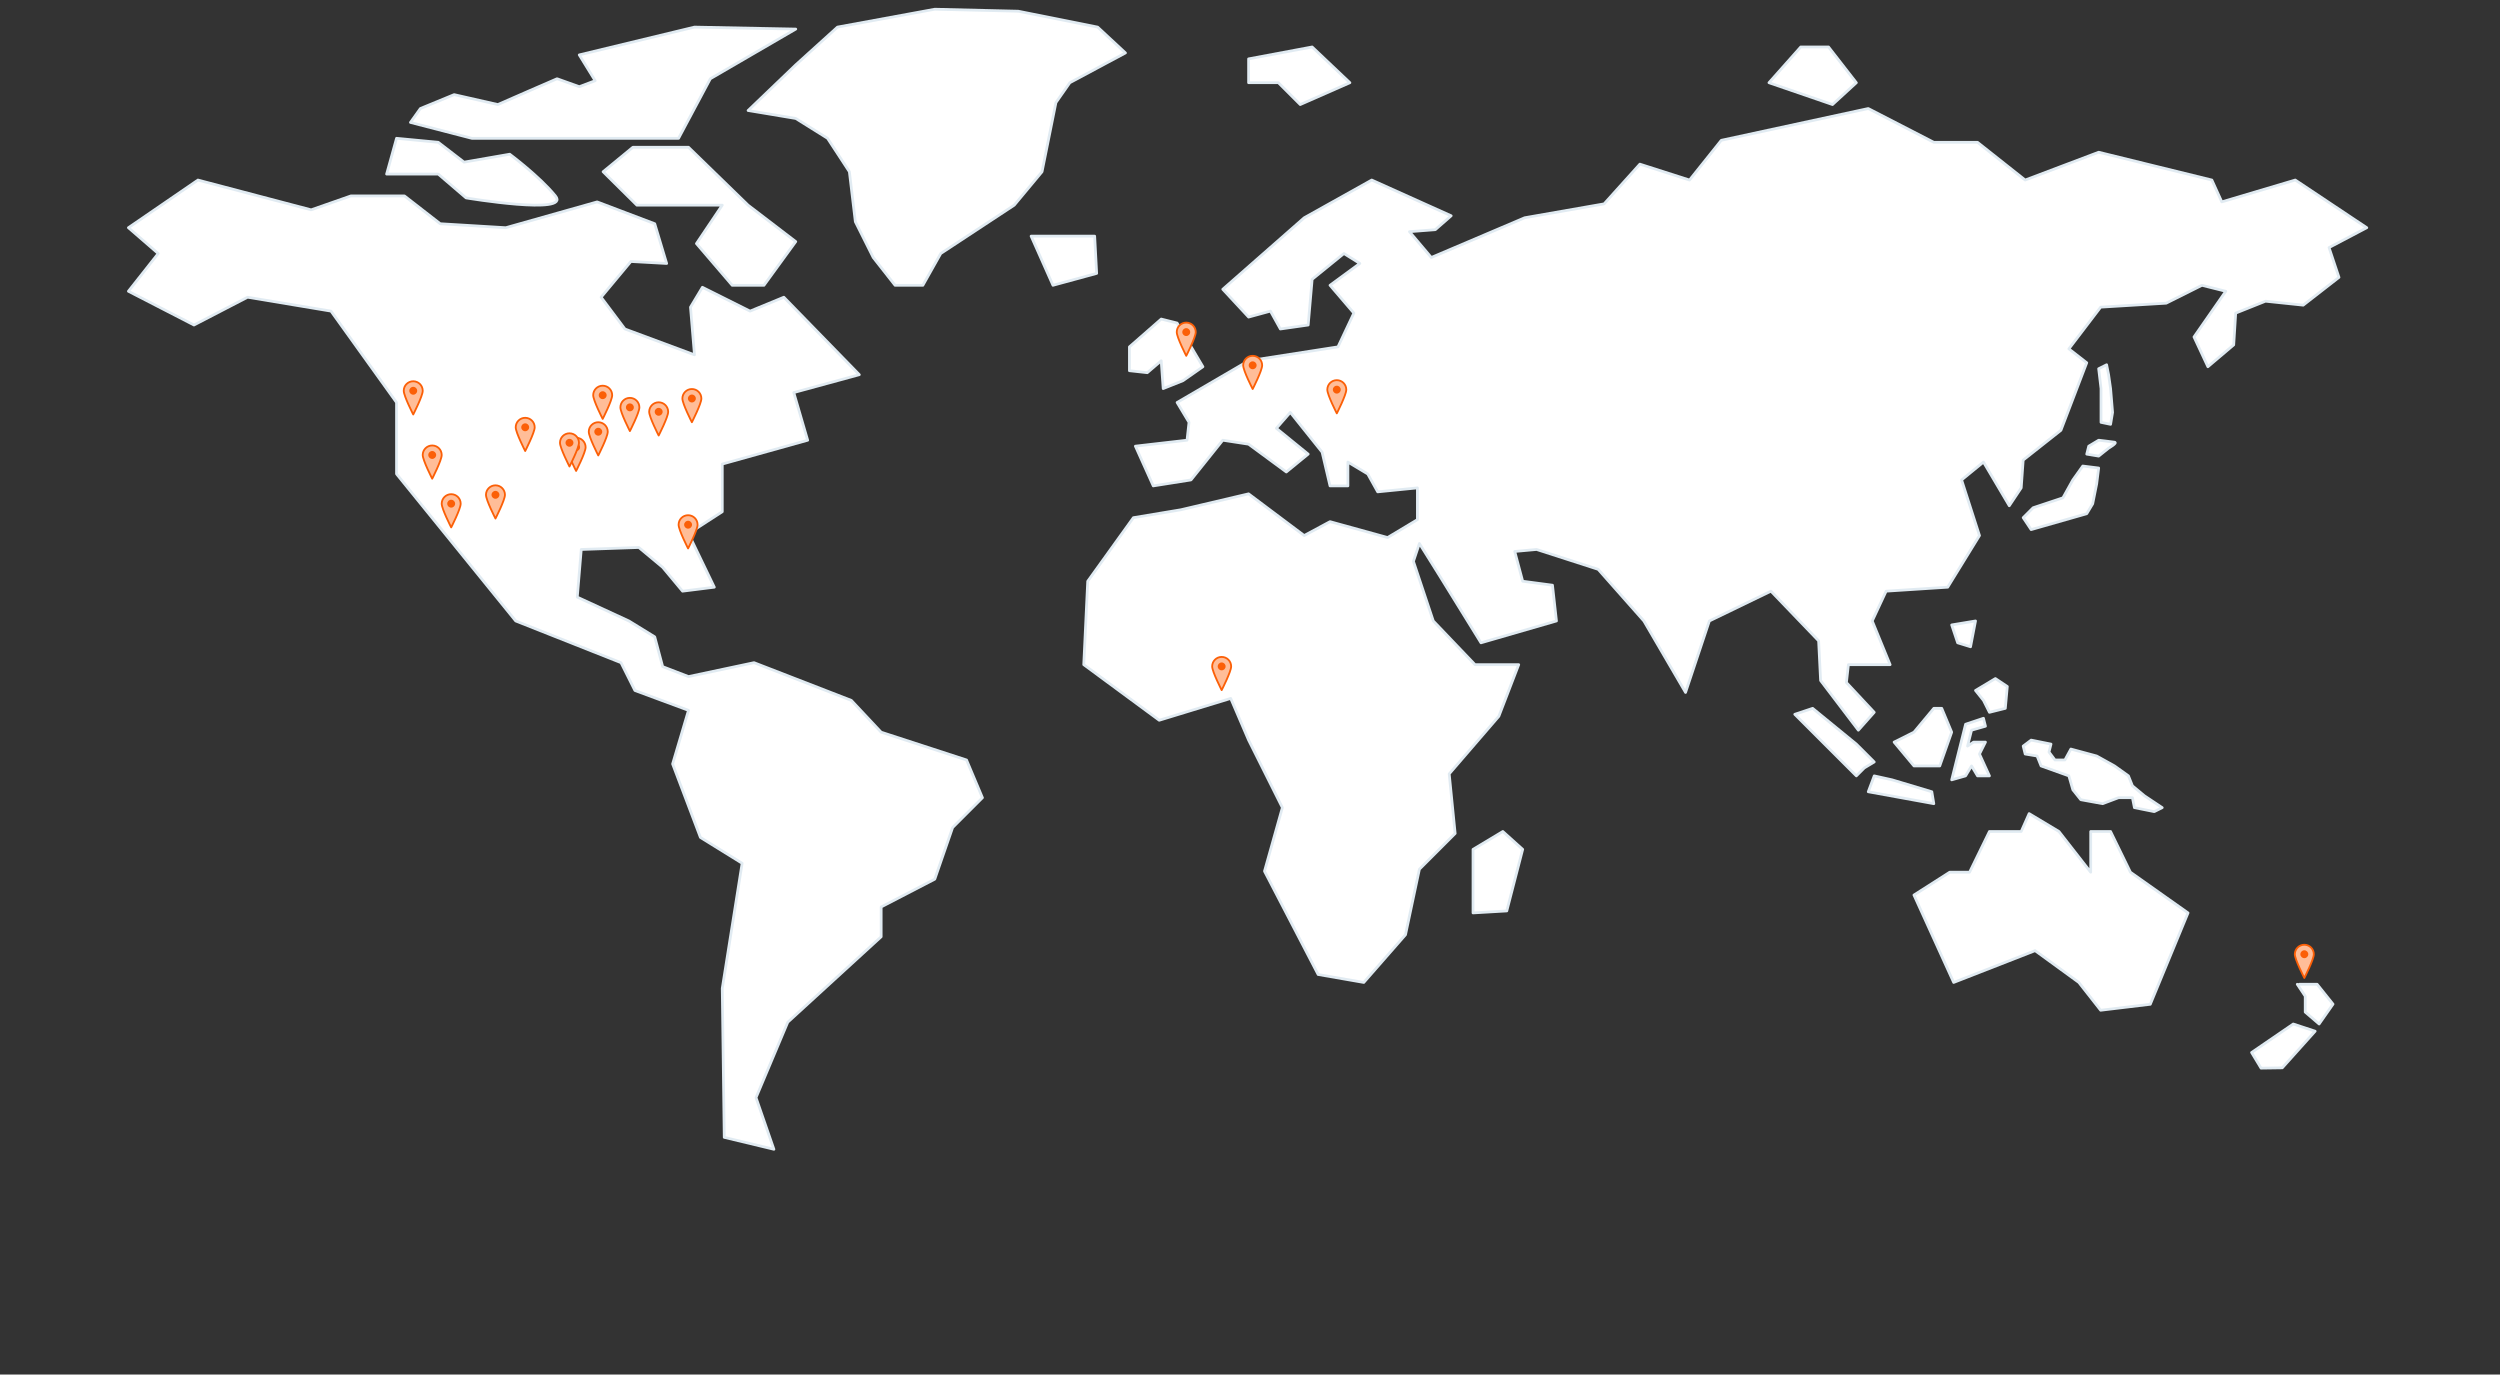 <?xml version="1.0" encoding="UTF-8" standalone="no"?><!DOCTYPE svg PUBLIC "-//W3C//DTD SVG 1.1//EN" "http://www.w3.org/Graphics/SVG/1.1/DTD/svg11.dtd"><svg width="100%" height="100%" viewBox="0 0 271 149" version="1.1" xmlns="http://www.w3.org/2000/svg" xmlns:xlink="http://www.w3.org/1999/xlink" xml:space="preserve" xmlns:serif="http://www.serif.com/" style="fill-rule:evenodd;clip-rule:evenodd;stroke-linecap:round;stroke-linejoin:round;stroke-miterlimit:1.5;"><rect x="0" y="0" width="271" height="149" fill="#333333" stroke="none"/><g id="Pangaea"><g id="South-East-Asia---Australia" serif:id="South East Asia / Australia"><path d="M194.554,77.431l6.675,6.674l0.861,-0.861l1.076,-0.646l-1.937,-1.938l-4.737,-3.875l-1.938,0.646Z" style="fill:#fff;stroke:#e1ebf2;stroke-width:0.3px;"/><path d="M202.52,85.827l0.646,-1.722l1.938,0.43l4.306,1.292l0.215,1.292l-2.368,-0.431l-4.737,-0.861Z" style="fill:#fff;stroke:#e1ebf2;stroke-width:0.3px;"/><path d="M205.319,80.445l2.153,2.583l2.799,0l1.292,-3.66l-1.077,-2.583l-0.861,0l-2.153,2.583l-2.153,1.077Z" style="fill:#fff;stroke:#e1ebf2;stroke-width:0.3px;"/><path d="M215.008,77.861l-1.938,0.646l-1.507,6.028l1.507,-0.43l0.646,-1.077l0.646,1.077l1.292,0l-1.077,-2.369l0.646,-1.291l-1.292,0l-0.646,0.43l0.431,-1.722l1.507,-0.431l-0.215,-0.861Z" style="fill:#fff;stroke:#e1ebf2;stroke-width:0.3px;"/><path d="M211.563,67.742l0.646,1.938l1.399,0.43l0.538,-2.798l-2.583,0.43Z" style="fill:#fff;stroke:#e1ebf2;stroke-width:0.3px;"/><path d="M214.146,74.847l0.862,1.076l0.646,1.292l1.722,-0.43l0.215,-2.369l-1.292,-0.861l-2.153,1.292Z" style="fill:#fff;stroke:#e1ebf2;stroke-width:0.3px;"/><path d="M219.314,80.875l0.215,0.861l1.292,0.216l0.43,1.076l3.014,1.077l0.431,1.507l0.861,1.076l2.368,0.431l1.723,-0.646l1.507,0l0.215,1.076l2.153,0.431l0.861,-0.431l-1.937,-1.291l-1.292,-1.077l-0.431,-1.076l-1.507,-1.077l-1.937,-1.076l-2.799,-0.754l-0.646,1.184l-1.077,0l-0.646,-0.861l0.216,-0.861l-2.153,-0.431l-0.861,0.646Z" style="fill:#fff;stroke:#e1ebf2;stroke-width:0.3px;"/></g><g id="Asian-Islands" serif:id="Asian Islands"><path d="M219.314,56.116l0.861,1.292l3.014,-0.861l3.014,-0.861l0.646,-1.077l0.431,-2.153l0.215,-1.722l-1.723,-0.216l-1.076,1.507l-1.076,1.938l-3.23,1.077l-1.076,1.076Z" style="fill:#fff;stroke:#e1ebf2;stroke-width:0.3px;"/><path d="M226.203,49.227l1.292,0.215l1.076,-0.861c0,0 1.019,-0.588 0.646,-0.646c-0.373,-0.059 -1.722,-0.215 -1.722,-0.215l-1.077,0.645l-0.215,0.862Z" style="fill:#fff;stroke:#e1ebf2;stroke-width:0.3px;"/><path d="M227.495,39.969l0.256,2.153l0,3.66l1.036,0.215l0.215,-1.292l-0.215,-2.583l-0.216,-1.507l-0.215,-1.077l-0.861,0.431Z" style="fill:#fff;stroke:#e1ebf2;stroke-width:0.3px;"/></g><path id="Russia" d="M191.756,8.966l6.889,2.368l2.584,-2.368l-3.015,-3.875l-3.014,0l-3.444,3.875Z" style="fill:#fff;stroke:#e1ebf2;stroke-width:0.3px;"/><g id="North-Atlantic" serif:id="North Atlantic"><path d="M135.348,8.966l3.229,0l2.368,2.368l5.383,-2.368l-4.091,-3.875l-6.889,1.291l0,2.584Z" style="fill:#fff;stroke:#e1ebf2;stroke-width:0.3px;"/><path d="M111.773,25.598l2.368,5.328l4.736,-1.291l-0.215,-4.037l-4.736,0l-2.153,0Z" style="fill:#fff;stroke:#e1ebf2;stroke-width:0.3px;"/><path d="M122.43,37.601l0,2.583l1.937,0.215l1.508,-1.291l0.215,3.014l2.153,-0.861l2.153,-1.507l-2.799,-4.737l-1.722,-0.431l-3.445,3.015Z" style="fill:#fff;stroke:#e1ebf2;stroke-width:0.3px;"/><path id="Greenland" d="M81.093,11.98l5.167,0.861l3.445,2.153l2.368,3.623l0.646,5.42l1.937,3.875l2.369,3.014l3.014,0l1.938,-3.444l7.966,-5.243l3.014,-3.622l1.507,-7.498l1.507,-2.153l6.028,-3.229l-3.014,-2.799l-8.612,-1.723l-9.042,-0.215l-10.55,1.938l-4.521,4.09l-5.167,4.952Z" style="fill:#fff;stroke:#e1ebf2;stroke-width:0.3px;"/></g><path id="Madagascar" d="M162.906,90.133l-3.23,1.938l0,6.889l3.66,-0.215l1.723,-6.674l-2.153,-1.938Z" style="fill:#fff;stroke:#e1ebf2;stroke-width:0.3px;"/><path id="Africa-Europe-Asia" serif:id="Africa Europe Asia" d="M128.028,55.255l-5.168,0.861l-4.951,6.89l-0.431,9.042l8.181,6.028l7.751,-2.368l1.938,4.521l3.66,7.32l-1.938,6.89l5.813,11.195l4.952,0.862l4.521,-5.167l1.507,-7.105l3.876,-3.876l-0.646,-6.459l5.382,-6.243l2.153,-5.598l-4.736,0l-4.522,-4.736l-2.153,-6.459l0.646,-1.938l2.153,3.445l4.521,7.32l8.182,-2.368l-0.431,-3.876l-3.229,-0.43l-0.862,-3.23l2.369,-0.215l6.674,2.153l4.952,5.598l4.521,7.75l2.584,-7.75l6.674,-3.23l5.167,5.383l0.215,4.305l4.091,5.383l1.722,-1.938l-3.014,-3.229l0.215,-1.938l4.522,0l-1.938,-4.736l1.507,-3.23l6.674,-0.431l3.445,-5.597l-1.938,-6.029l2.369,-1.937l2.798,4.736l1.292,-1.937l0.216,-3.015l4.09,-3.229l2.799,-7.32l-1.938,-1.507l3.445,-4.521l7.105,-0.431l3.875,-1.938l2.584,0.646l-3.445,4.952l1.507,3.23l2.799,-2.369l0.215,-3.445l3.23,-1.291l4.09,0.43l3.876,-3.014l-1.077,-3.229l4.091,-2.153l-7.751,-5.167l-7.966,2.368l-1.076,-2.368l-12.272,-3.015l-7.966,3.015l-5.167,-4.091l-4.737,0l-7.105,-3.66l-15.932,3.445l-3.444,4.306l-5.383,-1.723l-3.875,4.306l-8.612,1.507l-10.119,4.306l-2.368,-2.799l2.799,-0.215l1.722,-1.507l-8.612,-3.875l-7.32,4.09l-8.827,7.751l2.799,3.014l2.368,-0.646l1.076,1.938l3.015,-0.431l0.43,-4.952l3.445,-2.798l1.722,1.076l-3.229,2.368l2.583,3.014l-1.722,3.661l-9.688,1.507l-7.751,4.521l1.292,2.153l-0.216,1.938l-5.597,0.645l1.937,4.306l4.091,-0.646l3.445,-4.305l2.799,0.43l4.09,3.014l2.369,-1.937l-3.445,-2.799l1.507,-1.723l3.445,4.306l0.861,3.66l1.938,0l0,-2.583l2.152,1.292l1.077,1.937l4.306,-0.43l0,3.444l-3.23,1.938l-6.243,-1.722l-2.799,1.507l-6.028,-4.521l-7.32,1.722Z" style="fill:#fff;stroke:#e1ebf2;stroke-width:0.3px;"/><g id="New-Zealand" serif:id="New Zealand"><path d="M248.587,111.002l-4.514,3.088l1.023,1.696l2.303,-0.033l3.563,-3.971l-2.375,-0.78Z" style="fill:#fff;stroke:#e1ebf2;stroke-width:0.3px;"/><path d="M249.025,106.696l0.861,1.292l0,1.722l1.507,1.292l1.507,-2.153l-1.722,-2.153l-1.938,0" style="fill:#fff;stroke:#e1ebf2;stroke-width:0.3px;"/></g><path id="Australia-" serif:id="Australia " d="M207.472,97.023l4.306,9.473l8.827,-3.445l4.737,3.445l2.368,3.014l5.383,-0.646l4.09,-9.904l-6.243,-4.413l-2.153,-4.414l-2.153,0l0,4.414l-3.445,-4.414l-3.23,-1.938l-0.861,1.938l-3.444,0l-2.153,4.414l-2.153,0l-3.876,2.476Z" style="fill:#fff;stroke:#e1ebf2;stroke-width:0.3px;"/><path id="Americas" d="M13.92,24.683l3.229,2.799l-3.229,4.09l7.105,3.66l5.813,-3.014l9.042,1.507l7.105,9.904l0,7.751l12.918,15.932l11.411,4.521l1.507,3.014l5.813,2.153l-1.723,5.813l3.015,7.966l4.521,2.799l-2.153,13.564l0.215,16.147l5.383,1.292l-1.938,-5.598l3.445,-8.181l10.119,-9.258l0,-3.23l5.813,-3.014l1.937,-5.598l3.23,-3.229l-1.723,-4.091l-9.257,-3.014l-3.23,-3.445l-10.549,-4.09l-7.105,1.507l-2.799,-1.077l-0.861,-3.229l-2.799,-1.722l-5.598,-2.584l0.431,-5.167l6.243,-0.215l2.584,2.153l2.153,2.583l3.445,-0.431l-2.799,-5.813l3.66,-2.368l0,-5.167l9.258,-2.583l-1.507,-5.168l7.104,-1.937l-8.181,-8.397l-3.66,1.507l-5.167,-2.583l-1.292,2.153l0.431,5.167l-7.536,-2.799l-2.583,-3.445l3.229,-3.875l3.876,0.215l-1.292,-4.306l-6.244,-2.368l-9.904,2.799l-7.104,-0.431l-3.876,-3.014l-5.813,0l-4.306,1.507l-12.272,-3.229l-7.535,5.167Z" style="fill:#fff;stroke:#e1ebf2;stroke-width:0.3px;"/><g id="Canada"><path d="M42.985,14.994l-1.076,3.876l5.597,0l3.015,2.583c0,0 11.412,1.904 9.688,-0.215c-1.724,-2.119 -4.952,-4.521 -4.952,-4.521l-4.952,0.861l-2.799,-2.153l-4.521,-0.431Z" style="fill:#fff;stroke:#e1ebf2;stroke-width:0.3px;"/><path d="M86.26,3.153l-10.98,-0.215l-12.488,3.014l1.723,2.799l-1.723,0.646l-2.406,-0.862l-2.976,1.292l-3.445,1.507l-4.736,-1.076l-3.66,1.507l-1.077,1.507l6.655,1.722l22.41,0l3.445,-6.459l9.258,-5.382Z" style="fill:#fff;stroke:#e1ebf2;stroke-width:0.3px;"/><path d="M75.495,26.405l3.875,4.521l3.445,0l3.445,-4.736l-5.167,-3.951l-6.459,-6.276l-6.028,0l-3.23,2.654l3.66,3.622l9.258,0l-2.799,4.166Z" style="fill:#fff;stroke:#e1ebf2;stroke-width:0.3px;"/></g></g><g id="Andrew---Lisa" serif:id="Andrew - Lisa"><path d="M249.789,102.41c0.568,0 1.028,0.461 1.028,1.029c0,0.568 -1.028,2.571 -1.028,2.571c0,0 -1.029,-2.003 -1.029,-2.571c0,-0.568 0.461,-1.029 1.029,-1.029" style="fill:#ffbd98;fill-rule:nonzero;stroke:#fb5f07;stroke-width:0.2px;stroke-linecap:butt;stroke-miterlimit:2;"/><path d="M250.217,103.439c0,0.237 -0.192,0.428 -0.428,0.428c-0.237,0 -0.429,-0.191 -0.429,-0.428c0,-0.237 0.192,-0.429 0.429,-0.429c0.236,0 0.428,0.192 0.428,0.429" style="fill:#fb5f07;fill-rule:nonzero;"/></g><g id="Tubiz"><path d="M132.429,71.21c0.568,0 1.028,0.461 1.028,1.029c0,0.568 -1.028,2.571 -1.028,2.571c0,0 -1.029,-2.003 -1.029,-2.571c0,-0.568 0.461,-1.029 1.029,-1.029" style="fill:#ffbd98;fill-rule:nonzero;stroke:#fb5f07;stroke-width:0.2px;stroke-linecap:butt;stroke-miterlimit:2;"/><path d="M132.857,72.239c0,0.237 -0.192,0.428 -0.428,0.428c-0.237,0 -0.429,-0.191 -0.429,-0.428c0,-0.237 0.192,-0.429 0.429,-0.429c0.236,0 0.428,0.192 0.428,0.429" style="fill:#fb5f07;fill-rule:nonzero;"/></g><g id="Mihai"><path d="M144.909,41.21c0.568,0 1.028,0.461 1.028,1.029c0,0.568 -1.028,2.571 -1.028,2.571c0,0 -1.029,-2.003 -1.029,-2.571c0,-0.568 0.461,-1.029 1.029,-1.029" style="fill:#ffbd98;fill-rule:nonzero;stroke:#fb5f07;stroke-width:0.2px;stroke-linecap:butt;stroke-miterlimit:2;"/><path d="M145.337,42.239c0,0.237 -0.192,0.428 -0.428,0.428c-0.237,0 -0.429,-0.191 -0.429,-0.428c0,-0.237 0.192,-0.429 0.429,-0.429c0.236,0 0.428,0.192 0.428,0.429" style="fill:#fb5f07;fill-rule:nonzero;"/></g><g id="Michael"><path d="M135.789,38.57c0.568,0 1.028,0.461 1.028,1.029c0,0.568 -1.028,2.571 -1.028,2.571c0,0 -1.029,-2.003 -1.029,-2.571c0,-0.568 0.461,-1.029 1.029,-1.029" style="fill:#ffbd98;fill-rule:nonzero;stroke:#fb5f07;stroke-width:0.2px;stroke-linecap:butt;stroke-miterlimit:2;"/><path d="M136.217,39.599c0,0.237 -0.192,0.428 -0.428,0.428c-0.237,0 -0.429,-0.191 -0.429,-0.428c0,-0.237 0.192,-0.429 0.429,-0.429c0.236,0 0.428,0.192 0.428,0.429" style="fill:#fb5f07;fill-rule:nonzero;"/></g><g id="Ashley"><path d="M128.589,34.97c0.568,0 1.028,0.461 1.028,1.029c0,0.568 -1.028,2.571 -1.028,2.571c0,0 -1.029,-2.003 -1.029,-2.571c0,-0.568 0.461,-1.029 1.029,-1.029" style="fill:#ffbd98;fill-rule:nonzero;stroke:#fb5f07;stroke-width:0.2px;stroke-linecap:butt;stroke-miterlimit:2;"/><path d="M129.017,35.999c0,0.237 -0.192,0.428 -0.428,0.428c-0.237,0 -0.429,-0.191 -0.429,-0.428c0,-0.237 0.192,-0.429 0.429,-0.429c0.236,0 0.428,0.192 0.428,0.429" style="fill:#fb5f07;fill-rule:nonzero;"/></g><g id="Spencer---Florida" serif:id="Spencer - Florida"><path d="M53.709,52.61c0.568,0 1.028,0.461 1.028,1.029c0,0.568 -1.028,2.571 -1.028,2.571c0,0 -1.029,-2.003 -1.029,-2.571c0,-0.568 0.461,-1.029 1.029,-1.029" style="fill:#ffbd98;fill-rule:nonzero;stroke:#fb5f07;stroke-width:0.2px;stroke-linecap:butt;stroke-miterlimit:2;"/><path d="M54.137,53.639c0,0.237 -0.192,0.428 -0.428,0.428c-0.237,0 -0.429,-0.191 -0.429,-0.428c0,-0.237 0.192,-0.429 0.429,-0.429c0.236,0 0.428,0.192 0.428,0.429" style="fill:#fb5f07;fill-rule:nonzero;"/></g><g id="Chris---Arizona" serif:id="Chris - Arizona"><path d="M74.589,55.85c0.568,0 1.028,0.461 1.028,1.029c0,0.568 -1.028,2.571 -1.028,2.571c0,0 -1.029,-2.003 -1.029,-2.571c0,-0.568 0.461,-1.029 1.029,-1.029" style="fill:#ffbd98;fill-rule:nonzero;stroke:#fb5f07;stroke-width:0.2px;stroke-linecap:butt;stroke-miterlimit:2;"/><path d="M75.017,56.879c0,0.237 -0.192,0.428 -0.428,0.428c-0.237,0 -0.429,-0.191 -0.429,-0.428c0,-0.237 0.192,-0.429 0.429,-0.429c0.236,0 0.428,0.192 0.428,0.429" style="fill:#fb5f07;fill-rule:nonzero;"/></g><g id="Sean---San-Diego" serif:id="Sean - San Diego"><path d="M48.909,53.57c0.568,0 1.028,0.461 1.028,1.029c0,0.568 -1.028,2.571 -1.028,2.571c0,0 -1.029,-2.003 -1.029,-2.571c0,-0.568 0.461,-1.029 1.029,-1.029" style="fill:#ffbd98;fill-rule:nonzero;stroke:#fb5f07;stroke-width:0.2px;stroke-linecap:butt;stroke-miterlimit:2;"/><path d="M49.337,54.599c0,0.237 -0.192,0.428 -0.428,0.428c-0.237,0 -0.429,-0.191 -0.429,-0.428c0,-0.237 0.192,-0.429 0.429,-0.429c0.236,0 0.428,0.192 0.428,0.429" style="fill:#fb5f07;fill-rule:nonzero;"/></g><g id="Phil-D---Fresno" serif:id="Phil D - Fresno"><path d="M46.851,48.29c0.568,0 1.029,0.461 1.029,1.029c0,0.568 -1.029,2.571 -1.029,2.571c0,0 -1.028,-2.003 -1.028,-2.571c0,-0.568 0.46,-1.029 1.028,-1.029" style="fill:#ffbd98;fill-rule:nonzero;stroke:#fb5f07;stroke-width:0.2px;stroke-linecap:butt;stroke-miterlimit:2;"/><path d="M47.28,49.319c0,0.237 -0.192,0.428 -0.429,0.428c-0.236,0 -0.428,-0.191 -0.428,-0.428c0,-0.237 0.192,-0.429 0.428,-0.429c0.237,0 0.429,0.192 0.429,0.429" style="fill:#fb5f07;fill-rule:nonzero;"/></g><g id="Tyler"><path d="M64.851,45.77c0.568,0 1.029,0.461 1.029,1.029c0,0.568 -1.029,2.571 -1.029,2.571c0,0 -1.028,-2.003 -1.028,-2.571c0,-0.568 0.46,-1.029 1.028,-1.029" style="fill:#ffbd98;fill-rule:nonzero;stroke:#fb5f07;stroke-width:0.2px;stroke-linecap:butt;stroke-miterlimit:2;"/><path d="M65.28,46.799c0,0.237 -0.192,0.428 -0.429,0.428c-0.236,0 -0.428,-0.191 -0.428,-0.428c0,-0.237 0.192,-0.429 0.428,-0.429c0.237,0 0.429,0.192 0.429,0.429" style="fill:#fb5f07;fill-rule:nonzero;"/></g><g id="Daniel---KS" serif:id="Daniel - KS"><path d="M62.451,47.45c0.568,0 1.029,0.461 1.029,1.029c0,0.568 -1.029,2.571 -1.029,2.571c0,0 -1.028,-2.003 -1.028,-2.571c0,-0.568 0.46,-1.029 1.028,-1.029" style="fill:#ffbd98;fill-rule:nonzero;stroke:#fb5f07;stroke-width:0.2px;stroke-linecap:butt;stroke-miterlimit:2;"/><path d="M62.88,48.479c0,0.237 -0.192,0.428 -0.429,0.428c-0.236,0 -0.428,-0.191 -0.428,-0.428c0,-0.237 0.192,-0.429 0.428,-0.429c0.237,0 0.429,0.192 0.429,0.429" style="fill:#fb5f07;fill-rule:nonzero;"/></g><g id="Pippin---Hutch" serif:id="Pippin - Hutch"><path d="M61.731,46.97c0.568,0 1.029,0.461 1.029,1.029c0,0.568 -1.029,2.571 -1.029,2.571c0,0 -1.028,-2.003 -1.028,-2.571c0,-0.568 0.46,-1.029 1.028,-1.029" style="fill:#ffbd98;fill-rule:nonzero;stroke:#fb5f07;stroke-width:0.2px;stroke-linecap:butt;stroke-miterlimit:2;"/><path d="M62.16,47.999c0,0.237 -0.192,0.428 -0.429,0.428c-0.236,0 -0.428,-0.191 -0.428,-0.428c0,-0.237 0.192,-0.429 0.428,-0.429c0.237,0 0.429,0.192 0.429,0.429" style="fill:#fb5f07;fill-rule:nonzero;"/></g><g id="Drew---Colorado" serif:id="Drew - Colorado"><path d="M56.931,45.29c0.568,0 1.029,0.461 1.029,1.029c0,0.568 -1.029,2.571 -1.029,2.571c0,0 -1.028,-2.003 -1.028,-2.571c0,-0.568 0.46,-1.029 1.028,-1.029" style="fill:#ffbd98;fill-rule:nonzero;stroke:#fb5f07;stroke-width:0.2px;stroke-linecap:butt;stroke-miterlimit:2;"/><path d="M57.36,46.319c0,0.237 -0.192,0.428 -0.429,0.428c-0.236,0 -0.428,-0.191 -0.428,-0.428c0,-0.237 0.192,-0.429 0.428,-0.429c0.237,0 0.429,0.192 0.429,0.429" style="fill:#fb5f07;fill-rule:nonzero;"/></g><g id="Phil-J" serif:id="Phil J"><path d="M75,42.17c0.568,0 1.029,0.461 1.029,1.029c0,0.568 -1.029,2.571 -1.029,2.571c0,0 -1.029,-2.003 -1.029,-2.571c0,-0.568 0.461,-1.029 1.029,-1.029" style="fill:#ffbd98;fill-rule:nonzero;stroke:#fb5f07;stroke-width:0.2px;stroke-linecap:butt;stroke-miterlimit:2;"/><path d="M75.429,43.199c0,0.237 -0.192,0.428 -0.429,0.428c-0.237,0 -0.429,-0.191 -0.429,-0.428c0,-0.237 0.192,-0.429 0.429,-0.429c0.237,0 0.429,0.192 0.429,0.429" style="fill:#fb5f07;fill-rule:nonzero;"/></g><g id="Mandy-Minnesota" serif:id="Mandy Minnesota"><path d="M71.4,43.61c0.568,0 1.029,0.461 1.029,1.029c0,0.568 -1.029,2.571 -1.029,2.571c0,0 -1.029,-2.003 -1.029,-2.571c0,-0.568 0.461,-1.029 1.029,-1.029" style="fill:#ffbd98;fill-rule:nonzero;stroke:#fb5f07;stroke-width:0.2px;stroke-linecap:butt;stroke-miterlimit:2;"/><path d="M71.829,44.639c0,0.237 -0.192,0.428 -0.429,0.428c-0.237,0 -0.429,-0.191 -0.429,-0.428c0,-0.237 0.192,-0.429 0.429,-0.429c0.237,0 0.429,0.192 0.429,0.429" style="fill:#fb5f07;fill-rule:nonzero;"/></g><g id="JJJ---Keri" serif:id="JJJ - Keri"><path d="M68.28,43.13c0.568,0 1.029,0.461 1.029,1.029c0,0.568 -1.029,2.571 -1.029,2.571c0,0 -1.029,-2.003 -1.029,-2.571c0,-0.568 0.461,-1.029 1.029,-1.029" style="fill:#ffbd98;fill-rule:nonzero;stroke:#fb5f07;stroke-width:0.2px;stroke-linecap:butt;stroke-miterlimit:2;"/><path d="M68.709,44.159c0,0.237 -0.192,0.428 -0.429,0.428c-0.237,0 -0.429,-0.191 -0.429,-0.428c0,-0.237 0.192,-0.429 0.429,-0.429c0.237,0 0.429,0.192 0.429,0.429" style="fill:#fb5f07;fill-rule:nonzero;"/></g><g id="Mandy-Minnesota1" serif:id="Mandy Minnesota"><path d="M65.331,41.81c0.568,0 1.029,0.461 1.029,1.029c0,0.568 -1.029,2.571 -1.029,2.571c0,0 -1.028,-2.003 -1.028,-2.571c0,-0.568 0.46,-1.029 1.028,-1.029" style="fill:#ffbd98;fill-rule:nonzero;stroke:#fb5f07;stroke-width:0.2px;stroke-linecap:butt;stroke-miterlimit:2;"/><path d="M65.76,42.839c0,0.237 -0.192,0.428 -0.429,0.428c-0.236,0 -0.428,-0.191 -0.428,-0.428c0,-0.237 0.192,-0.429 0.428,-0.429c0.237,0 0.429,0.192 0.429,0.429" style="fill:#fb5f07;fill-rule:nonzero;"/></g><g id="Ginger---Oregon" serif:id="Ginger - Oregon"><path d="M44.794,41.33c0.568,0 1.029,0.461 1.029,1.029c0,0.568 -1.029,2.571 -1.029,2.571c0,0 -1.028,-2.003 -1.028,-2.571c0,-0.568 0.46,-1.029 1.028,-1.029" style="fill:#ffbd98;fill-rule:nonzero;stroke:#fb5f07;stroke-width:0.2px;stroke-linecap:butt;stroke-miterlimit:2;"/><path d="M45.223,42.359c0,0.237 -0.192,0.428 -0.429,0.428c-0.236,0 -0.428,-0.191 -0.428,-0.428c0,-0.237 0.192,-0.429 0.428,-0.429c0.237,0 0.429,0.192 0.429,0.429" style="fill:#fb5f07;fill-rule:nonzero;"/></g></svg>